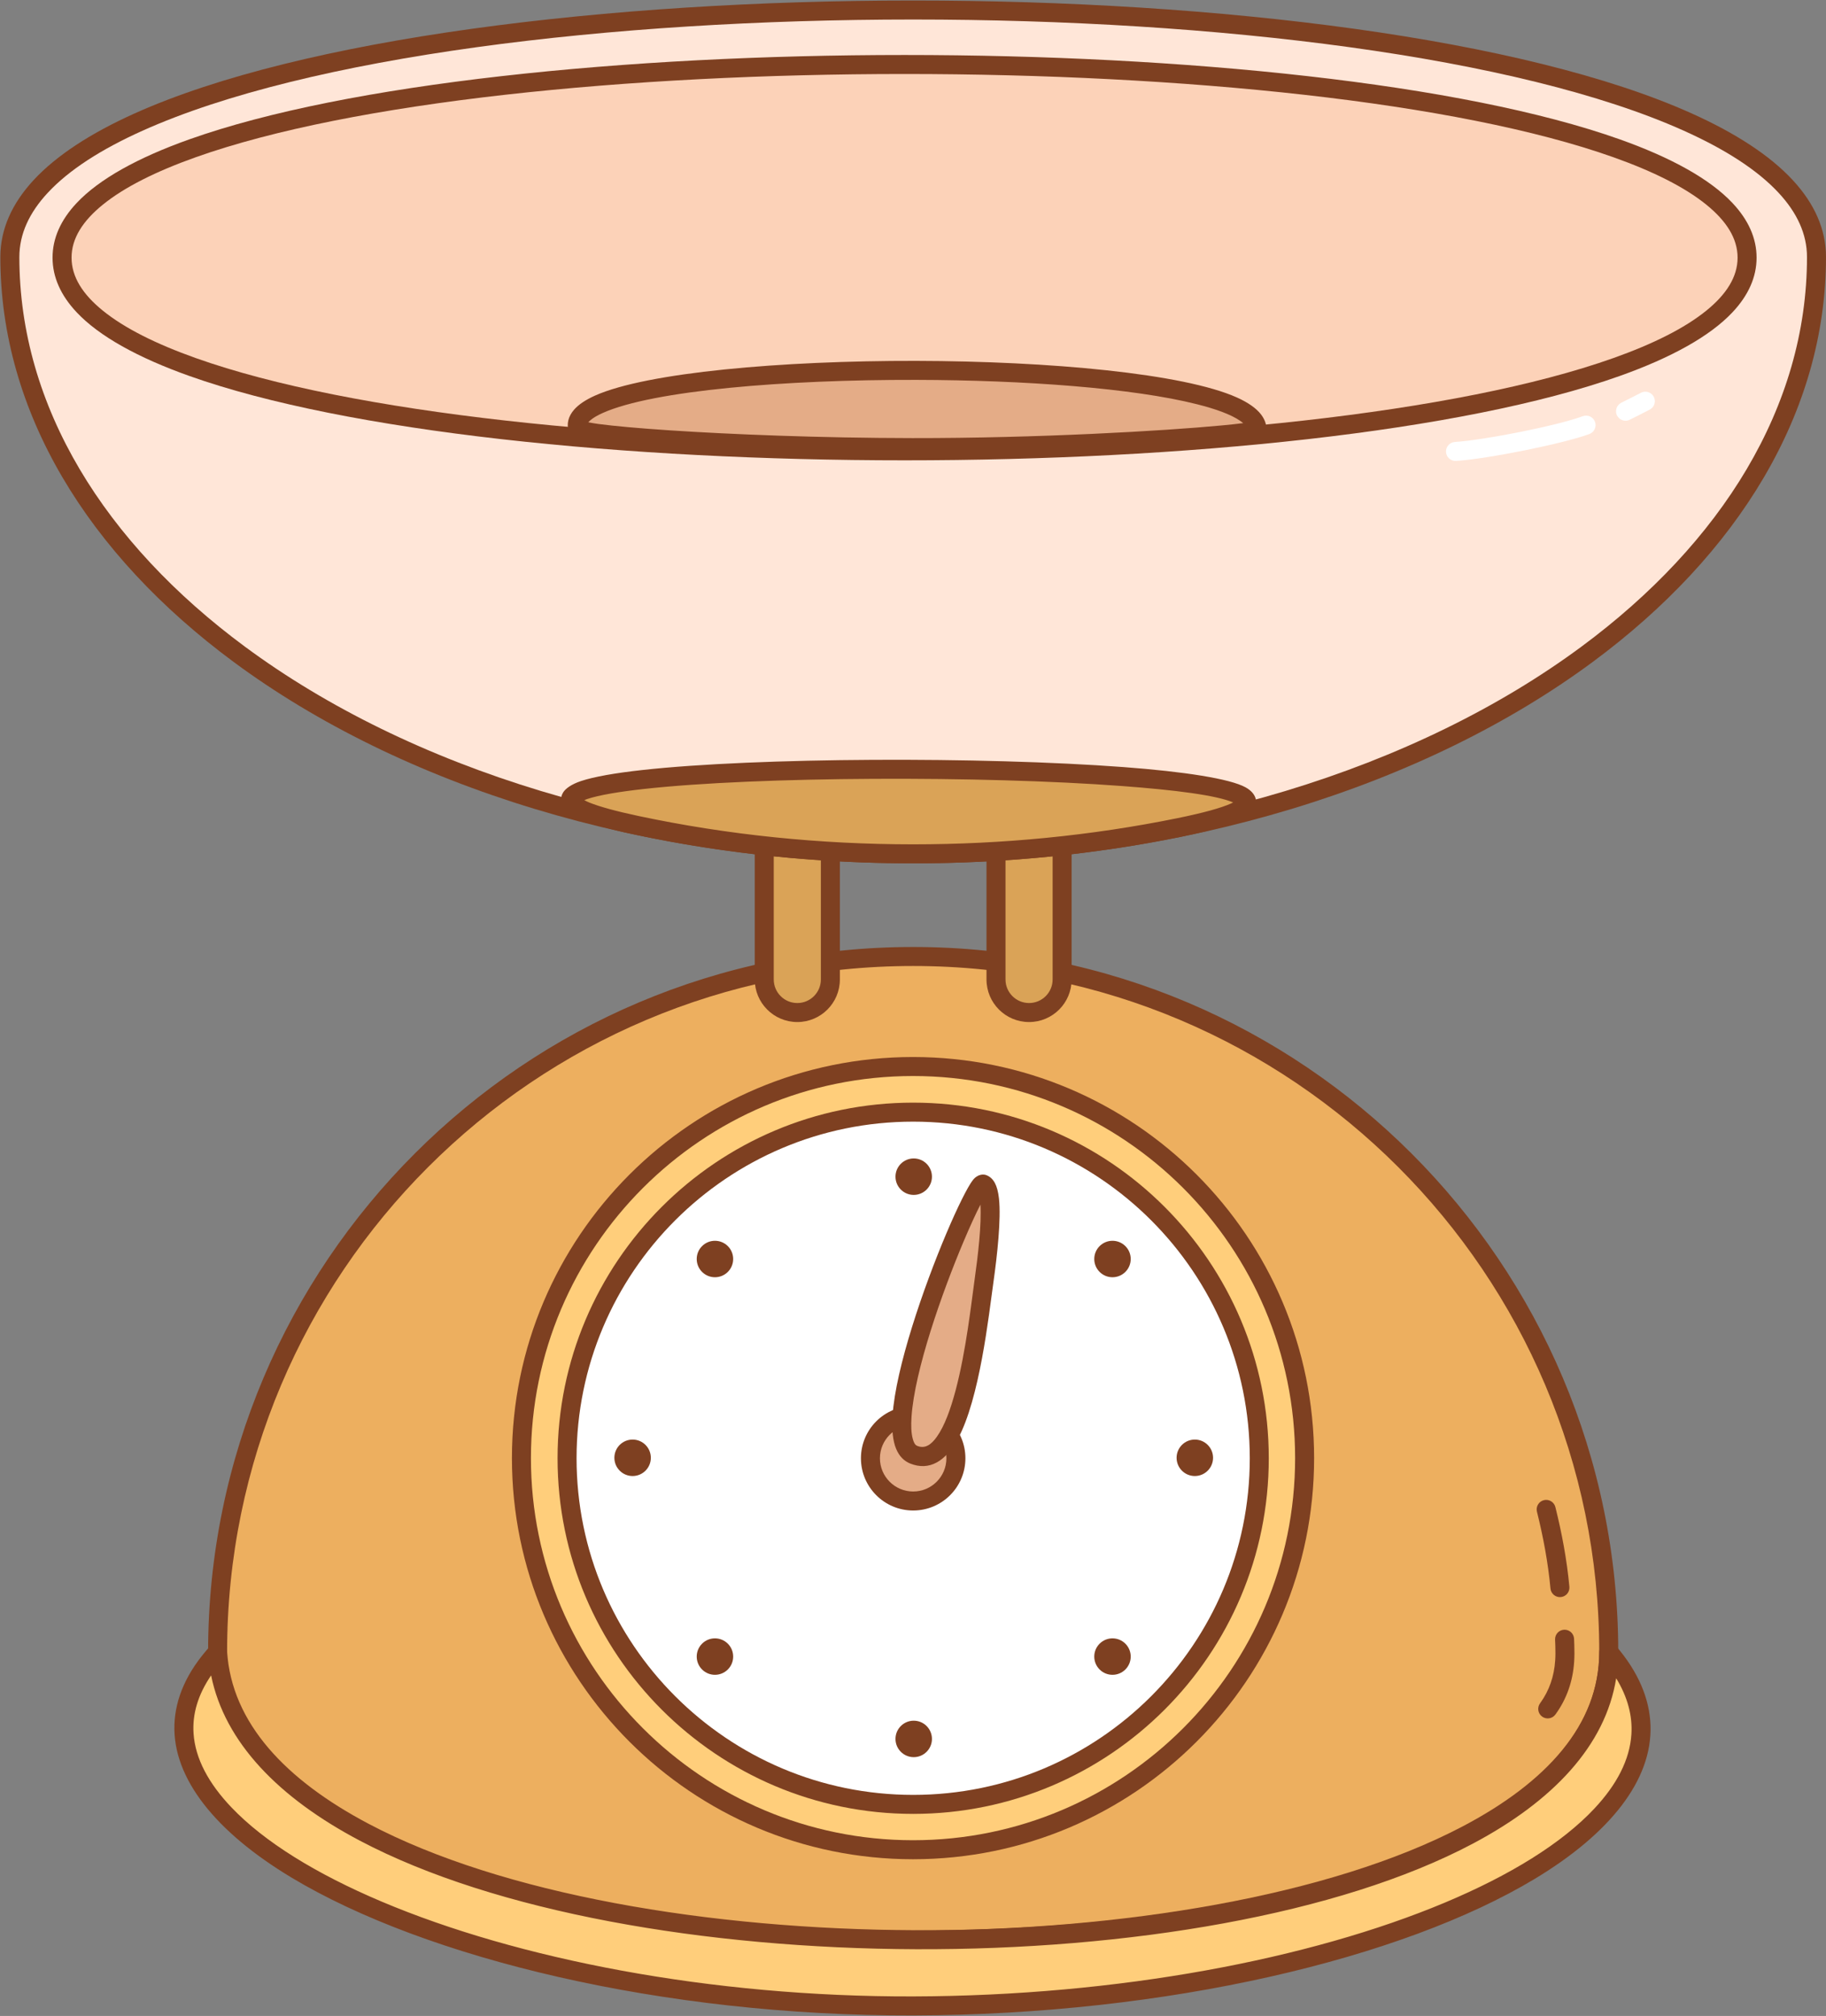 <?xml version="1.0" encoding="UTF-8" standalone="no"?><!DOCTYPE svg PUBLIC "-//W3C//DTD SVG 1.1//EN" "http://www.w3.org/Graphics/SVG/1.1/DTD/svg11.dtd"><svg width="100%" height="100%" viewBox="0 0 3203 3536" version="1.1" xmlns="http://www.w3.org/2000/svg" xmlns:xlink="http://www.w3.org/1999/xlink" xml:space="preserve" xmlns:serif="http://www.serif.com/" style="fill-rule:evenodd;clip-rule:evenodd;stroke-linejoin:round;stroke-miterlimit:2;"><rect x="0" y="0" width="3203" height="3536" fill="#808080" stroke="none"/><g id="Scale"><path d="M2821.9,2897.81c-0,673.394 -2440.21,673.394 -2440.21,0c0,-673.393 546.711,-1220.1 1220.1,-1220.1c673.394,-0 1220.1,546.71 1220.1,1220.1Z" style="fill:#edaf5f;"/><path d="M2838.57,2897.81c0,-341.296 -138.542,-650.49 -362.41,-874.359c-223.869,-223.869 -533.063,-362.411 -874.36,-362.411c-341.296,0 -650.491,138.542 -874.359,362.411c-223.869,223.869 -362.411,533.063 -362.411,874.359c-0,138.846 97.957,251.446 257.652,335.354c235.916,123.955 607.477,186.358 979.118,186.358c371.642,0 743.202,-62.403 979.118,-186.358c159.695,-83.908 257.652,-196.508 257.652,-335.354Zm-33.333,0c-0,127.604 -93.059,228.732 -239.824,305.846c-232.141,121.972 -597.917,182.533 -963.613,182.533c-365.696,-0 -731.472,-60.561 -963.613,-182.533c-146.765,-77.114 -239.824,-178.242 -239.824,-305.846c0,-332.097 134.813,-632.954 352.648,-850.789c217.834,-217.834 518.692,-352.647 850.789,-352.647c332.097,-0 632.955,134.813 850.789,352.647c217.835,217.835 352.648,518.692 352.648,850.789Z" style="fill:#7e4021;"/><path d="M2695.97,2651.52c11.075,44.558 19.459,89.006 23.714,134.75c0.852,9.159 8.979,15.903 18.139,15.051c9.159,-0.852 15.903,-8.98 15.051,-18.139c-4.412,-47.423 -13.073,-93.508 -24.555,-139.703c-2.218,-8.927 -11.267,-14.373 -20.194,-12.154c-8.927,2.219 -14.374,11.268 -12.155,20.195Z" style="fill:#7e4021;"/><path d="M2727.78,2875.86c0.142,3.695 0.301,7.39 0.421,11.086c0.278,8.545 0.347,17.071 -0.228,25.608c-1.859,27.607 -10.263,52.748 -26.568,75.127c-5.416,7.434 -3.778,17.868 3.657,23.284c7.434,5.417 17.868,3.779 23.285,-3.656c20.089,-27.574 30.593,-58.499 32.884,-92.515c0.65,-9.645 0.599,-19.277 0.286,-28.931c-0.123,-3.761 -0.284,-7.521 -0.428,-11.281c-0.353,-9.192 -8.102,-16.368 -17.294,-16.016c-9.191,0.353 -16.368,8.102 -16.015,17.294Z" style="fill:#7e4021;"/><path d="M2821.9,2897.81c-0,673.394 -2397.47,672.037 -2440.21,0c-271.119,295.777 433.379,622.776 1220.1,620.64c799.069,-2.17 1481.42,-316.196 1220.1,-620.64Z" style="fill:#ffce7b;"/><path d="M2834.55,2886.95c-4.541,-5.291 -11.896,-7.195 -18.434,-4.774c-6.539,2.421 -10.879,8.657 -10.879,15.629c-0,128.045 -92.027,229.442 -237.414,306.577c-230.901,122.503 -595.591,182.596 -960.848,181.272c-362.912,-1.316 -726.546,-63.279 -960.275,-186.593c-145.492,-76.761 -240.389,-176.794 -248.37,-302.313c-0.424,-6.667 -4.788,-12.437 -11.088,-14.659c-6.299,-2.223 -13.318,-0.47 -17.832,4.455c-42.005,45.825 -61.894,92.559 -63.448,138.624c-3.179,94.236 72.407,188.211 205.417,268.187c235.016,141.308 649.901,242.953 1090.47,241.756c447.245,-1.214 858.109,-99.838 1090.1,-239.423c132.086,-79.473 206.483,-173.419 203.215,-269.242c-1.568,-45.986 -20.645,-92.936 -60.61,-139.496Zm0.408,56.753c20.094,32.954 28.72,65.804 26.681,98.239c-2.823,44.903 -25.835,88.542 -64.779,130.162c-57.085,61.007 -147.86,117.116 -262.798,165.288c-235.652,98.765 -572.05,163.408 -932.307,164.386c-355.615,0.966 -694.336,-65.647 -932.435,-166.375c-114.646,-48.5 -205.786,-104.742 -263.487,-165.346c-39.671,-41.667 -63.302,-85.102 -66.311,-129.467c-2.298,-33.874 7.629,-67.978 30.799,-101.907c23.836,117.843 118.959,215.012 260.824,289.859c237.525,125.317 606.904,189.108 975.709,190.445c371.306,1.346 741.867,-60.628 976.591,-185.16c140.438,-74.508 232.598,-171.754 251.513,-290.124l0,-0Z" style="fill:#7e4021;"/><path d="M1456.57,1360.8c-0,-32.006 -25.985,-57.991 -57.991,-57.991c-32.006,-0 -57.991,25.985 -57.991,57.991l-0,357.228c-0,32.006 25.985,57.991 57.991,57.991c32.006,0 57.991,-25.985 57.991,-57.991l-0,-357.228Z" style="fill:#daa357;"/><path d="M1473.23,1360.8c-0,-20.603 -8.361,-39.269 -21.875,-52.783c-13.514,-13.514 -32.18,-21.875 -52.783,-21.875c-20.603,0 -39.269,8.361 -52.783,21.875c-13.514,13.514 -21.875,32.18 -21.875,52.783l0,357.228c0,20.603 8.361,39.269 21.875,52.783c13.514,13.514 32.18,21.875 52.783,21.875c20.603,-0 39.269,-8.361 52.783,-21.875c13.514,-13.514 21.875,-32.18 21.875,-52.783c-0,0 -0,-357.228 -0,-357.228Zm-33.334,-0l0,357.228c0,11.403 -4.632,21.733 -12.111,29.213c-7.48,7.48 -17.81,12.112 -29.213,12.112c-11.403,-0 -21.733,-4.632 -29.213,-12.112c-7.48,-7.48 -12.111,-17.81 -12.111,-29.213c-0,0 -0,-357.228 -0,-357.228c-0,-11.404 4.631,-21.733 12.111,-29.213c7.48,-7.48 17.81,-12.112 29.213,-12.112c11.403,0 21.733,4.632 29.213,12.112c7.479,7.48 12.111,17.809 12.111,29.213Z" style="fill:#7e4021;"/><path d="M1863.07,1360.8c0,-32.006 -25.985,-57.991 -57.991,-57.991c-32.006,-0 -57.991,25.985 -57.991,57.991l0,357.228c0,32.006 25.985,57.991 57.991,57.991c32.006,0 57.991,-25.985 57.991,-57.991l0,-357.228Z" style="fill:#daa357;"/><path d="M1879.74,1360.8c-0,-20.603 -8.361,-39.269 -21.875,-52.783c-13.514,-13.514 -32.18,-21.875 -52.783,-21.875c-20.603,0 -39.269,8.361 -52.783,21.875c-13.514,13.514 -21.874,32.18 -21.874,52.783l-0,357.228c-0,20.603 8.36,39.269 21.874,52.783c13.514,13.514 32.18,21.875 52.783,21.875c20.603,-0 39.269,-8.361 52.783,-21.875c13.514,-13.514 21.875,-32.18 21.875,-52.783l-0,-357.228Zm-33.333,-0l-0,357.228c-0,11.403 -4.632,21.733 -12.112,29.213c-7.48,7.48 -17.81,12.112 -29.213,12.112c-11.403,-0 -21.733,-4.632 -29.212,-12.112c-7.48,-7.48 -12.112,-17.81 -12.112,-29.213c-0,0 -0,-357.228 -0,-357.228c-0,-11.404 4.632,-21.733 12.112,-29.213c7.479,-7.48 17.809,-12.112 29.212,-12.112c11.403,0 21.733,4.632 29.213,12.112c7.48,7.48 12.112,17.809 12.112,29.213Z" style="fill:#7e4021;"/><path d="M17.281,450.873c-0,-577.74 3169.03,-577.74 3169.03,-0c0,577.74 -709.998,1046.79 -1584.52,1046.79c-874.518,0 -1584.52,-469.051 -1584.52,-1046.79Z" style="fill:#ffe6d8;"/><path d="M0.614,450.873c0,272.472 154.295,521.636 409.214,710.21c292.718,216.536 718.376,353.248 1191.97,353.248c473.593,0 899.251,-136.712 1191.97,-353.248c254.919,-188.574 409.214,-437.738 409.214,-710.21c-0,-48.661 -20.204,-93.744 -58.262,-134.885c-40.1,-43.348 -100.49,-82.518 -177.315,-117.051c-293.02,-131.712 -829.279,-198.036 -1365.61,-198.036c-536.327,0 -1072.59,66.324 -1365.61,198.036c-76.825,34.534 -137.216,73.703 -177.316,117.052c-38.058,41.141 -58.261,86.224 -58.261,134.884Zm33.334,-0c-0,-40.616 17.631,-77.91 49.397,-112.249c37.591,-40.636 94.495,-76.911 166.513,-109.284c290.058,-130.381 821.032,-195.105 1351.94,-195.105c530.907,-0 1061.88,64.724 1351.94,195.105c72.018,32.373 128.922,68.648 166.513,109.285c31.765,34.339 49.397,71.633 49.397,112.248c-0,262.512 -150.104,501.731 -395.704,683.412c-287.806,212.902 -706.5,346.713 -1172.15,346.713c-465.646,-0 -884.34,-133.811 -1172.15,-346.713c-245.6,-181.681 -395.703,-420.9 -395.703,-683.412Z" style="fill:#7e4021;"/><path d="M1116.35,1447.54c-637.362,-135.562 1598.84,-127.541 951.425,4.05c-147.352,29.95 -303.836,46.073 -465.975,46.073c-169.302,0 -332.438,-17.579 -485.45,-50.123Z" style="fill:#daa357;"/><path d="M1112.88,1463.84c78.584,16.714 159.82,29.511 243.178,38.039c80.109,8.196 162.178,12.449 245.739,12.449c80.099,0 158.827,-3.908 235.772,-11.451c79.919,-7.834 157.914,-19.589 233.523,-34.957c65.123,-13.236 102.467,-26.033 117.713,-36.89c12.985,-9.247 15.684,-19.644 14.245,-28.075c-1.224,-7.178 -6.417,-15.479 -18.271,-21.989c-27.4,-15.048 -107.202,-27.498 -213.875,-35.476c-247.396,-18.5 -642.805,-17.136 -844.73,5.209c-47.402,5.246 -84.424,11.751 -106.949,19.261c-17.07,5.691 -27.264,13.288 -31.376,19.924c-3.201,5.168 -4.261,10.519 -3.555,15.947c0.678,5.211 3.143,10.937 8.807,16.465c4.874,4.757 13.172,10.06 25.596,15.266c19.244,8.064 50.023,16.885 94.183,26.278l-0,-0Zm1050.2,-56.364c-1.152,0.637 -2.356,1.245 -3.555,1.782c-18.01,8.061 -48.982,16.63 -95.069,25.997c-74.511,15.145 -151.375,26.727 -230.135,34.448c-75.883,7.438 -153.526,11.292 -232.52,11.292c-82.407,-0 -163.344,-4.194 -242.346,-12.276c-82.144,-8.404 -162.197,-21.013 -239.637,-37.483l0,-0c-39.662,-8.436 -67.861,-16.221 -86.031,-23.514c-3.078,-1.236 -6.165,-2.773 -8.874,-4.251c1.585,-0.691 3.243,-1.35 4.857,-1.889c21.067,-7.023 55.74,-12.846 100.074,-17.752c200.455,-22.182 592.985,-23.465 838.578,-5.099c93.246,6.973 164.782,16.091 194.658,28.745Z" style="fill:#7e4021;"/><path d="M2554.17,808.49c55.089,-3.555 188.45,-30.317 233.778,-47.207c8.62,-3.212 13.01,-12.818 9.798,-21.437c-3.212,-8.62 -12.817,-13.01 -21.437,-9.799c-43.484,16.203 -171.439,41.768 -224.286,45.179c-9.179,0.593 -16.151,8.526 -15.559,17.706c0.593,9.179 8.527,16.151 17.706,15.558Z" style="fill:#fff;"/><path d="M2860.05,735.58c0.813,-0.406 31.64,-15.815 34.559,-17.54c7.919,-4.68 10.549,-14.908 5.87,-22.828c-4.68,-7.919 -14.908,-10.549 -22.828,-5.869c-2.835,1.675 -28.233,14.159 -33.168,16.762c-3.077,1.623 -4.557,3.136 -4.817,3.394c-3.855,3.833 -4.523,7.631 -4.789,9.726c-0.711,5.593 1.066,10.053 4.502,13.637c5.504,5.742 14.142,6.686 20.671,2.718Z" style="fill:#fff;"/><path d="M108.846,451.931c-0,-451.747 2955.72,-451.747 2955.72,-0c0,451.747 -2955.72,451.747 -2955.72,-0Z" style="fill:#fcd2b8;"/><path d="M92.179,451.931c0,34.126 14.409,66.19 42.203,95.765c39.587,42.122 107.547,79.651 197.532,111.674c276.753,98.49 765.756,148.038 1254.79,148.038c489.038,-0 978.041,-49.548 1254.79,-148.038c89.984,-32.023 157.944,-69.552 197.531,-111.673c27.795,-29.575 42.204,-61.64 42.204,-95.766c-0,-34.126 -14.409,-66.19 -42.203,-95.765c-39.587,-42.122 -107.547,-79.651 -197.532,-111.674c-276.753,-98.491 -765.756,-148.038 -1254.79,-148.038c-489.038,-0 -978.041,49.547 -1254.79,148.038c-89.984,32.023 -157.944,69.551 -197.531,111.673c-27.795,29.575 -42.204,61.639 -42.204,95.766Zm33.334,-0c-0,-34.027 19.955,-64.59 54.699,-92.812c38.154,-30.992 93.698,-58.604 162.878,-83.223c274.272,-97.608 758.963,-146.109 1243.62,-146.109c484.655,0 969.346,48.501 1243.62,146.109c69.18,24.619 124.723,52.231 162.877,83.223c34.745,28.221 54.701,58.785 54.701,92.812c-0,34.027 -19.956,64.59 -54.7,92.811c-38.154,30.992 -93.698,58.605 -162.878,83.224c-274.272,97.608 -758.963,146.109 -1243.62,146.109c-484.655,-0 -969.346,-48.501 -1243.62,-146.109c-69.18,-24.619 -124.723,-52.231 -162.877,-83.223c-34.745,-28.222 -54.7,-58.785 -54.7,-92.812Z" style="fill:#7e4021;"/><path d="M1013.56,752.327c-39.021,-135.26 1191.46,-139.114 1191.46,1.662c-0,7.445 -304.987,31.469 -604.875,31.105c-295.816,-0.359 -583.228,-21.117 -586.589,-32.767Z" style="fill:#e4ac87;"/><path d="M997.541,756.947c0.871,3.019 2.729,6.748 7.171,9.878c2.35,1.656 7.674,4.06 16.15,5.88c17.632,3.787 55.483,8.115 107.442,12.185c111.861,8.762 290.262,16.65 471.82,16.871c183.739,0.223 369.388,-8.686 485.994,-17.352c52.924,-3.934 91.772,-7.847 110.057,-10.823c7.625,-1.241 12.585,-2.66 14.77,-3.64c9.768,-4.379 10.74,-12.097 10.74,-15.957c0,-9.524 -3.238,-18.746 -10.018,-27.439c-8.158,-10.46 -22.303,-20.545 -42.071,-29.399c-93.884,-42.053 -328.335,-63.648 -562.502,-64.165c-236.413,-0.522 -472.383,20.447 -562.973,60.732c-16.869,7.501 -29.238,15.917 -36.861,24.593c-10.559,12.019 -13.647,25.018 -9.719,38.636Zm1183.27,-14.811c-9.44,1.241 -21.934,2.591 -37.07,4.026c-103.038,9.773 -324.671,22.531 -543.579,22.265c-80.799,-0.098 -160.969,-1.722 -234.867,-4.266c-141.518,-4.874 -259.972,-13.106 -315.503,-20.489c-6.479,-0.862 -12.933,-2.018 -17.946,-3.004c0.946,-1.065 2.101,-2.123 3.351,-3.22c5.391,-4.729 13.01,-9.068 22.465,-13.272c88.374,-39.3 318.723,-58.366 549.357,-57.857c190.111,0.42 380.478,14.406 492.469,42.683c33.422,8.439 59.536,17.919 75.75,29.048c2.026,1.39 3.907,2.737 5.573,4.086Z" style="fill:#7e4021;"/><circle cx="1601.54" cy="2557.58" r="686.888" style="fill:#ffce7b;"/><path d="M1601.54,1854.03c-194.152,-0 -370.042,78.81 -497.393,206.162c-127.352,127.351 -206.162,303.241 -206.162,497.393c-0,194.151 78.81,370.042 206.162,497.393c127.351,127.351 303.241,206.161 497.393,206.161c194.151,0 370.042,-78.81 497.393,-206.161c127.351,-127.351 206.162,-303.242 206.162,-497.393c-0,-194.152 -78.811,-370.042 -206.162,-497.393c-127.351,-127.352 -303.242,-206.162 -497.393,-206.162Zm-0,33.333c184.952,0 352.506,75.082 473.823,196.399c121.317,121.317 196.398,288.87 196.398,473.823c0,184.952 -75.081,352.506 -196.398,473.823c-121.317,121.316 -288.871,196.398 -473.823,196.398c-184.952,0 -352.506,-75.082 -473.823,-196.398c-121.317,-121.317 -196.399,-288.871 -196.399,-473.823c0,-184.953 75.082,-352.506 196.399,-473.823c121.317,-121.317 288.871,-196.399 473.823,-196.399Z" style="fill:#7e4021;"/><circle cx="1601.8" cy="2557.84" r="607.108" style="fill:#fff;"/><path d="M1601.8,1934.06c-172.136,-0 -328.081,69.873 -440.991,182.783c-112.91,112.91 -182.783,268.855 -182.783,440.991c-0,172.136 69.873,328.081 182.783,440.991c112.91,112.91 268.855,182.783 440.991,182.783c172.136,0 328.081,-69.873 440.991,-182.783c112.91,-112.91 182.783,-268.855 182.783,-440.991c0,-172.136 -69.873,-328.081 -182.783,-440.991c-112.91,-112.91 -268.855,-182.783 -440.991,-182.783Zm0,33.333c162.936,0 310.545,66.145 417.421,173.02c106.875,106.876 173.02,254.485 173.02,417.421c-0,162.936 -66.145,310.545 -173.02,417.421c-106.876,106.875 -254.485,173.02 -417.421,173.02c-162.936,-0 -310.545,-66.145 -417.421,-173.02c-106.875,-106.876 -173.02,-254.485 -173.02,-417.421c0,-162.936 66.145,-310.545 173.02,-417.421c106.876,-106.875 254.485,-173.02 417.421,-173.02Z" style="fill:#7e4021;"/><circle cx="1602.76" cy="2063.92" r="31.978" style="fill:#7e4021;"/><path d="M2127.83,2557.01c0,17.649 -14.329,31.978 -31.978,31.978c-17.649,0 -31.978,-14.329 -31.978,-31.978c-0,-17.649 14.329,-31.978 31.978,-31.978c17.649,-0 31.978,14.329 31.978,31.978Z" style="fill:#7e4021;"/><path d="M1231.48,2928.3c-12.48,-12.48 -12.48,-32.744 -0,-45.224c12.479,-12.48 32.744,-12.48 45.224,-0c12.48,12.48 12.48,32.744 -0,45.224c-12.48,12.48 -32.745,12.48 -45.224,0Z" style="fill:#7e4021;"/><path d="M1231.48,2185.73c12.479,-12.48 32.744,-12.48 45.224,-0c12.48,12.48 12.48,32.744 -0,45.224c-12.48,12.48 -32.745,12.48 -45.224,0c-12.48,-12.48 -12.48,-32.744 -0,-45.224Z" style="fill:#7e4021;"/><circle cx="1602.76" cy="3050.11" r="31.978" style="fill:#7e4021;"/><path d="M1077.68,2557.01c-0,-17.649 14.329,-31.978 31.978,-31.978c17.65,-0 31.979,14.329 31.979,31.978c-0,17.649 -14.329,31.978 -31.979,31.978c-17.649,0 -31.978,-14.329 -31.978,-31.978Z" style="fill:#7e4021;"/><path d="M1974.04,2185.73c12.48,12.48 12.48,32.744 -0,45.224c-12.48,12.48 -32.744,12.48 -45.224,0c-12.48,-12.48 -12.48,-32.744 -0,-45.224c12.48,-12.48 32.744,-12.48 45.224,-0Z" style="fill:#7e4021;"/><path d="M1974.04,2928.3c-12.48,12.48 -32.744,12.48 -45.224,0c-12.48,-12.48 -12.48,-32.744 -0,-45.224c12.48,-12.48 32.744,-12.48 45.224,-0c12.48,12.48 12.48,32.744 -0,45.224Z" style="fill:#7e4021;"/><circle cx="1601.8" cy="2557.84" r="74.959" style="fill:#e4ac87;"/><path d="M1601.8,2466.21c-25.285,0 -48.193,10.262 -64.779,26.847c-16.585,16.586 -26.846,39.494 -26.846,64.779c-0,25.285 10.261,48.193 26.846,64.779c16.586,16.585 39.494,26.846 64.779,26.846c25.285,0 48.193,-10.261 64.779,-26.846c16.585,-16.586 26.847,-39.494 26.847,-64.779c-0,-25.285 -10.262,-48.193 -26.847,-64.779c-16.586,-16.585 -39.494,-26.847 -64.779,-26.847Zm0,33.334c16.086,-0 30.657,6.532 41.208,17.084c10.552,10.551 17.084,25.122 17.084,41.208c0,16.086 -6.532,30.657 -17.084,41.208c-10.551,10.552 -25.122,17.084 -41.208,17.084c-16.086,0 -30.657,-6.532 -41.208,-17.084c-10.552,-10.551 -17.084,-25.122 -17.084,-41.208c-0,-16.086 6.532,-30.657 17.084,-41.208c10.551,-10.552 25.122,-17.084 41.208,-17.084Z" style="fill:#7e4021;"/><path d="M1602.78,2551.6c-82.954,-33.237 105.117,-480.085 121.257,-474.843c21.516,6.986 11.415,103.455 2,170.262c-11.398,80.881 -37.047,339.121 -123.257,304.581Z" style="fill:#e4ac87;"/><path d="M1596.58,2567.07c33.749,13.522 62.153,-4.061 83.309,-42.745c38.644,-70.661 54.499,-217.145 62.65,-274.982c6.78,-48.111 13.691,-111.19 9.764,-147.165c-1.269,-11.63 -3.804,-20.918 -7.155,-27.145c-4.129,-7.672 -9.793,-12.125 -15.965,-14.129c-4.029,-1.309 -14.261,-1.991 -23.042,9.464c-8.797,11.477 -26.583,46.838 -46.447,93.877c-39.578,93.722 -88.4,234.499 -94.052,318.594c-1.642,24.441 0.466,44.6 6.338,58.592c5.337,12.716 13.681,21.264 24.6,25.639Zm123.187,-454.14c2.182,34.714 -4.262,89.378 -10.235,131.762c-5.643,40.038 -14.755,123.984 -33.183,193.636c-8.717,32.949 -19.339,62.636 -33.113,81.947c-9.539,13.372 -20.28,21.453 -34.259,15.853l-0,-0c-4.326,-1.734 -6.215,-6.401 -7.827,-12.166c-2.837,-10.142 -3.29,-23.405 -2.249,-38.888c5.464,-81.306 53.235,-217.247 91.501,-307.862c10.969,-25.975 21.154,-48.204 29.365,-64.282Z" style="fill:#7e4021;"/></g></svg>